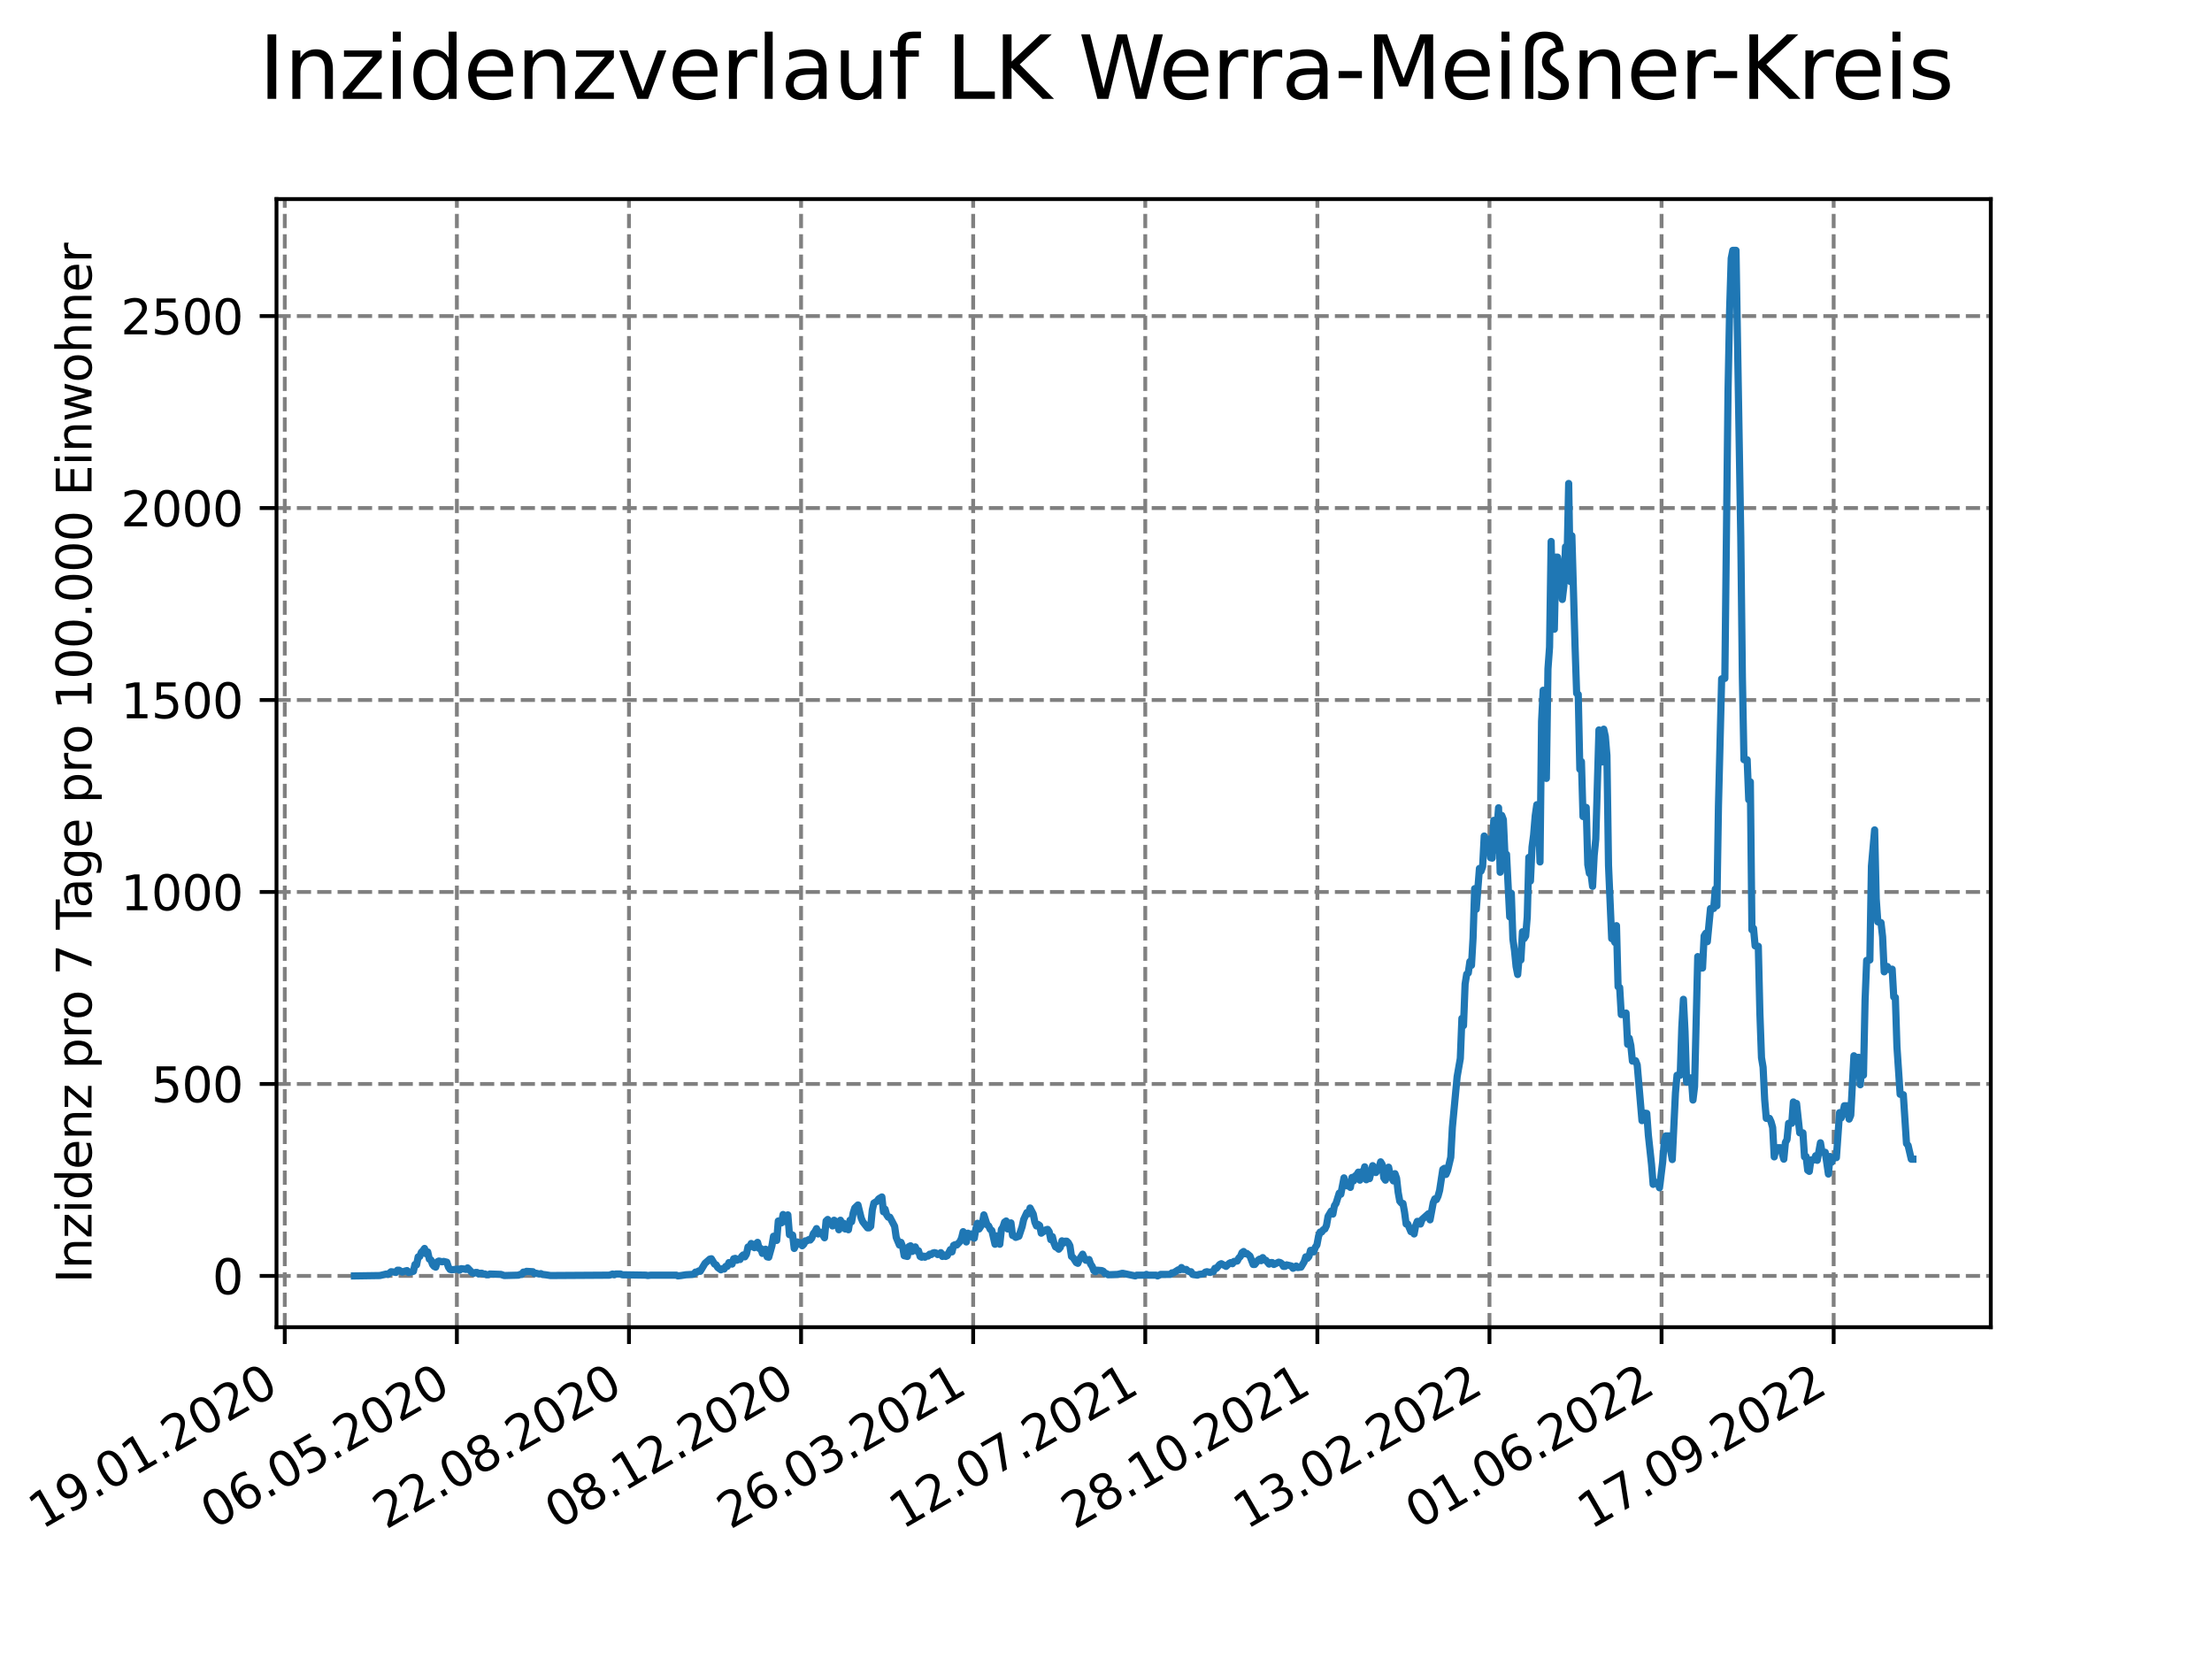 <?xml version="1.0" encoding="utf-8" standalone="no"?>
<!DOCTYPE svg PUBLIC "-//W3C//DTD SVG 1.1//EN"
  "http://www.w3.org/Graphics/SVG/1.1/DTD/svg11.dtd">
<svg xmlns:xlink="http://www.w3.org/1999/xlink" width="460.8pt" height="345.6pt" viewBox="0 0 460.8 345.6" xmlns="http://www.w3.org/2000/svg" version="1.1">
 <defs>
  <style type="text/css">*{stroke-linejoin: round; stroke-linecap: butt}</style>
 </defs>
 <g id="figure_1">
  <g id="patch_1">
   <path d="M 0 345.6 
L 460.8 345.6 
L 460.8 0 
L 0 0 
z
" style="fill: #ffffff"/>
  </g>
  <g id="axes_1">
   <g id="patch_2">
    <path d="M 57.6 276.48 
L 414.72 276.48 
L 414.72 41.472 
L 57.6 41.472 
z
" style="fill: #ffffff"/>
   </g>
   <g id="matplotlib.axis_1">
    <g id="xtick_1">
     <g id="line2d_1">
      <path d="M 59.323 276.48 
L 59.323 41.472 
" clip-path="url(#p40c7cb7d4b)" style="fill: none; stroke-dasharray: 2.96,1.28; stroke-dashoffset: 0; stroke: #808080; stroke-width: 0.8"/>
     </g>
     <g id="line2d_2">
      <defs>
       <path id="m431e05127d" d="M 0 0 
L 0 3.5 
" style="stroke: #000000; stroke-width: 0.8"/>
      </defs>
      <g>
       <use xlink:href="#m431e05127d" x="59.323" y="276.48" style="stroke: #000000; stroke-width: 0.8"/>
      </g>
     </g>
     <g id="text_1">
      <!-- 19.01.2020 -->
      <g transform="translate(8.698 318.689) rotate(-30) scale(0.1 -0.1)">
       <defs>
        <path id="DejaVuSans-31" d="M 794 531 
L 1825 531 
L 1825 4091 
L 703 3866 
L 703 4441 
L 1819 4666 
L 2450 4666 
L 2450 531 
L 3481 531 
L 3481 0 
L 794 0 
L 794 531 
z
" transform="scale(0.016)"/>
        <path id="DejaVuSans-39" d="M 703 97 
L 703 672 
Q 941 559 1184 500 
Q 1428 441 1663 441 
Q 2288 441 2617 861 
Q 2947 1281 2994 2138 
Q 2813 1869 2534 1725 
Q 2256 1581 1919 1581 
Q 1219 1581 811 2004 
Q 403 2428 403 3163 
Q 403 3881 828 4315 
Q 1253 4750 1959 4750 
Q 2769 4750 3195 4129 
Q 3622 3509 3622 2328 
Q 3622 1225 3098 567 
Q 2575 -91 1691 -91 
Q 1453 -91 1209 -44 
Q 966 3 703 97 
z
M 1959 2075 
Q 2384 2075 2632 2365 
Q 2881 2656 2881 3163 
Q 2881 3666 2632 3958 
Q 2384 4250 1959 4250 
Q 1534 4250 1286 3958 
Q 1038 3666 1038 3163 
Q 1038 2656 1286 2365 
Q 1534 2075 1959 2075 
z
" transform="scale(0.016)"/>
        <path id="DejaVuSans-2e" d="M 684 794 
L 1344 794 
L 1344 0 
L 684 0 
L 684 794 
z
" transform="scale(0.016)"/>
        <path id="DejaVuSans-30" d="M 2034 4250 
Q 1547 4250 1301 3770 
Q 1056 3291 1056 2328 
Q 1056 1369 1301 889 
Q 1547 409 2034 409 
Q 2525 409 2770 889 
Q 3016 1369 3016 2328 
Q 3016 3291 2770 3770 
Q 2525 4250 2034 4250 
z
M 2034 4750 
Q 2819 4750 3233 4129 
Q 3647 3509 3647 2328 
Q 3647 1150 3233 529 
Q 2819 -91 2034 -91 
Q 1250 -91 836 529 
Q 422 1150 422 2328 
Q 422 3509 836 4129 
Q 1250 4750 2034 4750 
z
" transform="scale(0.016)"/>
        <path id="DejaVuSans-32" d="M 1228 531 
L 3431 531 
L 3431 0 
L 469 0 
L 469 531 
Q 828 903 1448 1529 
Q 2069 2156 2228 2338 
Q 2531 2678 2651 2914 
Q 2772 3150 2772 3378 
Q 2772 3750 2511 3984 
Q 2250 4219 1831 4219 
Q 1534 4219 1204 4116 
Q 875 4013 500 3803 
L 500 4441 
Q 881 4594 1212 4672 
Q 1544 4750 1819 4750 
Q 2544 4750 2975 4387 
Q 3406 4025 3406 3419 
Q 3406 3131 3298 2873 
Q 3191 2616 2906 2266 
Q 2828 2175 2409 1742 
Q 1991 1309 1228 531 
z
" transform="scale(0.016)"/>
       </defs>
       <use xlink:href="#DejaVuSans-31"/>
       <use xlink:href="#DejaVuSans-39" x="63.623"/>
       <use xlink:href="#DejaVuSans-2e" x="127.246"/>
       <use xlink:href="#DejaVuSans-30" x="159.033"/>
       <use xlink:href="#DejaVuSans-31" x="222.656"/>
       <use xlink:href="#DejaVuSans-2e" x="286.279"/>
       <use xlink:href="#DejaVuSans-32" x="318.066"/>
       <use xlink:href="#DejaVuSans-30" x="381.689"/>
       <use xlink:href="#DejaVuSans-32" x="445.312"/>
       <use xlink:href="#DejaVuSans-30" x="508.936"/>
      </g>
     </g>
    </g>
    <g id="xtick_2">
     <g id="line2d_3">
      <path d="M 95.175 276.48 
L 95.175 41.472 
" clip-path="url(#p40c7cb7d4b)" style="fill: none; stroke-dasharray: 2.96,1.28; stroke-dashoffset: 0; stroke: #808080; stroke-width: 0.8"/>
     </g>
     <g id="line2d_4">
      <g>
       <use xlink:href="#m431e05127d" x="95.175" y="276.48" style="stroke: #000000; stroke-width: 0.8"/>
      </g>
     </g>
     <g id="text_2">
      <!-- 06.05.2020 -->
      <g transform="translate(44.55 318.689) rotate(-30) scale(0.1 -0.1)">
       <defs>
        <path id="DejaVuSans-36" d="M 2113 2584 
Q 1688 2584 1439 2293 
Q 1191 2003 1191 1497 
Q 1191 994 1439 701 
Q 1688 409 2113 409 
Q 2538 409 2786 701 
Q 3034 994 3034 1497 
Q 3034 2003 2786 2293 
Q 2538 2584 2113 2584 
z
M 3366 4563 
L 3366 3988 
Q 3128 4100 2886 4159 
Q 2644 4219 2406 4219 
Q 1781 4219 1451 3797 
Q 1122 3375 1075 2522 
Q 1259 2794 1537 2939 
Q 1816 3084 2150 3084 
Q 2853 3084 3261 2657 
Q 3669 2231 3669 1497 
Q 3669 778 3244 343 
Q 2819 -91 2113 -91 
Q 1303 -91 875 529 
Q 447 1150 447 2328 
Q 447 3434 972 4092 
Q 1497 4750 2381 4750 
Q 2619 4750 2861 4703 
Q 3103 4656 3366 4563 
z
" transform="scale(0.016)"/>
        <path id="DejaVuSans-35" d="M 691 4666 
L 3169 4666 
L 3169 4134 
L 1269 4134 
L 1269 2991 
Q 1406 3038 1543 3061 
Q 1681 3084 1819 3084 
Q 2600 3084 3056 2656 
Q 3513 2228 3513 1497 
Q 3513 744 3044 326 
Q 2575 -91 1722 -91 
Q 1428 -91 1123 -41 
Q 819 9 494 109 
L 494 744 
Q 775 591 1075 516 
Q 1375 441 1709 441 
Q 2250 441 2565 725 
Q 2881 1009 2881 1497 
Q 2881 1984 2565 2268 
Q 2250 2553 1709 2553 
Q 1456 2553 1204 2497 
Q 953 2441 691 2322 
L 691 4666 
z
" transform="scale(0.016)"/>
       </defs>
       <use xlink:href="#DejaVuSans-30"/>
       <use xlink:href="#DejaVuSans-36" x="63.623"/>
       <use xlink:href="#DejaVuSans-2e" x="127.246"/>
       <use xlink:href="#DejaVuSans-30" x="159.033"/>
       <use xlink:href="#DejaVuSans-35" x="222.656"/>
       <use xlink:href="#DejaVuSans-2e" x="286.279"/>
       <use xlink:href="#DejaVuSans-32" x="318.066"/>
       <use xlink:href="#DejaVuSans-30" x="381.689"/>
       <use xlink:href="#DejaVuSans-32" x="445.312"/>
       <use xlink:href="#DejaVuSans-30" x="508.936"/>
      </g>
     </g>
    </g>
    <g id="xtick_3">
     <g id="line2d_5">
      <path d="M 131.026 276.48 
L 131.026 41.472 
" clip-path="url(#p40c7cb7d4b)" style="fill: none; stroke-dasharray: 2.96,1.28; stroke-dashoffset: 0; stroke: #808080; stroke-width: 0.8"/>
     </g>
     <g id="line2d_6">
      <g>
       <use xlink:href="#m431e05127d" x="131.026" y="276.48" style="stroke: #000000; stroke-width: 0.8"/>
      </g>
     </g>
     <g id="text_3">
      <!-- 22.08.2020 -->
      <g transform="translate(80.401 318.689) rotate(-30) scale(0.1 -0.1)">
       <defs>
        <path id="DejaVuSans-38" d="M 2034 2216 
Q 1584 2216 1326 1975 
Q 1069 1734 1069 1313 
Q 1069 891 1326 650 
Q 1584 409 2034 409 
Q 2484 409 2743 651 
Q 3003 894 3003 1313 
Q 3003 1734 2745 1975 
Q 2488 2216 2034 2216 
z
M 1403 2484 
Q 997 2584 770 2862 
Q 544 3141 544 3541 
Q 544 4100 942 4425 
Q 1341 4750 2034 4750 
Q 2731 4750 3128 4425 
Q 3525 4100 3525 3541 
Q 3525 3141 3298 2862 
Q 3072 2584 2669 2484 
Q 3125 2378 3379 2068 
Q 3634 1759 3634 1313 
Q 3634 634 3220 271 
Q 2806 -91 2034 -91 
Q 1263 -91 848 271 
Q 434 634 434 1313 
Q 434 1759 690 2068 
Q 947 2378 1403 2484 
z
M 1172 3481 
Q 1172 3119 1398 2916 
Q 1625 2713 2034 2713 
Q 2441 2713 2670 2916 
Q 2900 3119 2900 3481 
Q 2900 3844 2670 4047 
Q 2441 4250 2034 4250 
Q 1625 4250 1398 4047 
Q 1172 3844 1172 3481 
z
" transform="scale(0.016)"/>
       </defs>
       <use xlink:href="#DejaVuSans-32"/>
       <use xlink:href="#DejaVuSans-32" x="63.623"/>
       <use xlink:href="#DejaVuSans-2e" x="127.246"/>
       <use xlink:href="#DejaVuSans-30" x="159.033"/>
       <use xlink:href="#DejaVuSans-38" x="222.656"/>
       <use xlink:href="#DejaVuSans-2e" x="286.279"/>
       <use xlink:href="#DejaVuSans-32" x="318.066"/>
       <use xlink:href="#DejaVuSans-30" x="381.689"/>
       <use xlink:href="#DejaVuSans-32" x="445.312"/>
       <use xlink:href="#DejaVuSans-30" x="508.936"/>
      </g>
     </g>
    </g>
    <g id="xtick_4">
     <g id="line2d_7">
      <path d="M 166.878 276.48 
L 166.878 41.472 
" clip-path="url(#p40c7cb7d4b)" style="fill: none; stroke-dasharray: 2.96,1.28; stroke-dashoffset: 0; stroke: #808080; stroke-width: 0.8"/>
     </g>
     <g id="line2d_8">
      <g>
       <use xlink:href="#m431e05127d" x="166.878" y="276.48" style="stroke: #000000; stroke-width: 0.8"/>
      </g>
     </g>
     <g id="text_4">
      <!-- 08.12.2020 -->
      <g transform="translate(116.252 318.689) rotate(-30) scale(0.1 -0.1)">
       <use xlink:href="#DejaVuSans-30"/>
       <use xlink:href="#DejaVuSans-38" x="63.623"/>
       <use xlink:href="#DejaVuSans-2e" x="127.246"/>
       <use xlink:href="#DejaVuSans-31" x="159.033"/>
       <use xlink:href="#DejaVuSans-32" x="222.656"/>
       <use xlink:href="#DejaVuSans-2e" x="286.279"/>
       <use xlink:href="#DejaVuSans-32" x="318.066"/>
       <use xlink:href="#DejaVuSans-30" x="381.689"/>
       <use xlink:href="#DejaVuSans-32" x="445.312"/>
       <use xlink:href="#DejaVuSans-30" x="508.936"/>
      </g>
     </g>
    </g>
    <g id="xtick_5">
     <g id="line2d_9">
      <path d="M 202.729 276.48 
L 202.729 41.472 
" clip-path="url(#p40c7cb7d4b)" style="fill: none; stroke-dasharray: 2.96,1.28; stroke-dashoffset: 0; stroke: #808080; stroke-width: 0.8"/>
     </g>
     <g id="line2d_10">
      <g>
       <use xlink:href="#m431e05127d" x="202.729" y="276.48" style="stroke: #000000; stroke-width: 0.8"/>
      </g>
     </g>
     <g id="text_5">
      <!-- 26.03.2021 -->
      <g transform="translate(152.104 318.689) rotate(-30) scale(0.1 -0.1)">
       <defs>
        <path id="DejaVuSans-33" d="M 2597 2516 
Q 3050 2419 3304 2112 
Q 3559 1806 3559 1356 
Q 3559 666 3084 287 
Q 2609 -91 1734 -91 
Q 1441 -91 1130 -33 
Q 819 25 488 141 
L 488 750 
Q 750 597 1062 519 
Q 1375 441 1716 441 
Q 2309 441 2620 675 
Q 2931 909 2931 1356 
Q 2931 1769 2642 2001 
Q 2353 2234 1838 2234 
L 1294 2234 
L 1294 2753 
L 1863 2753 
Q 2328 2753 2575 2939 
Q 2822 3125 2822 3475 
Q 2822 3834 2567 4026 
Q 2313 4219 1838 4219 
Q 1578 4219 1281 4162 
Q 984 4106 628 3988 
L 628 4550 
Q 988 4650 1302 4700 
Q 1616 4750 1894 4750 
Q 2613 4750 3031 4423 
Q 3450 4097 3450 3541 
Q 3450 3153 3228 2886 
Q 3006 2619 2597 2516 
z
" transform="scale(0.016)"/>
       </defs>
       <use xlink:href="#DejaVuSans-32"/>
       <use xlink:href="#DejaVuSans-36" x="63.623"/>
       <use xlink:href="#DejaVuSans-2e" x="127.246"/>
       <use xlink:href="#DejaVuSans-30" x="159.033"/>
       <use xlink:href="#DejaVuSans-33" x="222.656"/>
       <use xlink:href="#DejaVuSans-2e" x="286.279"/>
       <use xlink:href="#DejaVuSans-32" x="318.066"/>
       <use xlink:href="#DejaVuSans-30" x="381.689"/>
       <use xlink:href="#DejaVuSans-32" x="445.312"/>
       <use xlink:href="#DejaVuSans-31" x="508.936"/>
      </g>
     </g>
    </g>
    <g id="xtick_6">
     <g id="line2d_11">
      <path d="M 238.581 276.48 
L 238.581 41.472 
" clip-path="url(#p40c7cb7d4b)" style="fill: none; stroke-dasharray: 2.96,1.28; stroke-dashoffset: 0; stroke: #808080; stroke-width: 0.8"/>
     </g>
     <g id="line2d_12">
      <g>
       <use xlink:href="#m431e05127d" x="238.581" y="276.48" style="stroke: #000000; stroke-width: 0.8"/>
      </g>
     </g>
     <g id="text_6">
      <!-- 12.07.2021 -->
      <g transform="translate(187.955 318.689) rotate(-30) scale(0.1 -0.1)">
       <defs>
        <path id="DejaVuSans-37" d="M 525 4666 
L 3525 4666 
L 3525 4397 
L 1831 0 
L 1172 0 
L 2766 4134 
L 525 4134 
L 525 4666 
z
" transform="scale(0.016)"/>
       </defs>
       <use xlink:href="#DejaVuSans-31"/>
       <use xlink:href="#DejaVuSans-32" x="63.623"/>
       <use xlink:href="#DejaVuSans-2e" x="127.246"/>
       <use xlink:href="#DejaVuSans-30" x="159.033"/>
       <use xlink:href="#DejaVuSans-37" x="222.656"/>
       <use xlink:href="#DejaVuSans-2e" x="286.279"/>
       <use xlink:href="#DejaVuSans-32" x="318.066"/>
       <use xlink:href="#DejaVuSans-30" x="381.689"/>
       <use xlink:href="#DejaVuSans-32" x="445.312"/>
       <use xlink:href="#DejaVuSans-31" x="508.936"/>
      </g>
     </g>
    </g>
    <g id="xtick_7">
     <g id="line2d_13">
      <path d="M 274.432 276.48 
L 274.432 41.472 
" clip-path="url(#p40c7cb7d4b)" style="fill: none; stroke-dasharray: 2.96,1.28; stroke-dashoffset: 0; stroke: #808080; stroke-width: 0.8"/>
     </g>
     <g id="line2d_14">
      <g>
       <use xlink:href="#m431e05127d" x="274.432" y="276.48" style="stroke: #000000; stroke-width: 0.8"/>
      </g>
     </g>
     <g id="text_7">
      <!-- 28.10.2021 -->
      <g transform="translate(223.807 318.689) rotate(-30) scale(0.1 -0.1)">
       <use xlink:href="#DejaVuSans-32"/>
       <use xlink:href="#DejaVuSans-38" x="63.623"/>
       <use xlink:href="#DejaVuSans-2e" x="127.246"/>
       <use xlink:href="#DejaVuSans-31" x="159.033"/>
       <use xlink:href="#DejaVuSans-30" x="222.656"/>
       <use xlink:href="#DejaVuSans-2e" x="286.279"/>
       <use xlink:href="#DejaVuSans-32" x="318.066"/>
       <use xlink:href="#DejaVuSans-30" x="381.689"/>
       <use xlink:href="#DejaVuSans-32" x="445.312"/>
       <use xlink:href="#DejaVuSans-31" x="508.936"/>
      </g>
     </g>
    </g>
    <g id="xtick_8">
     <g id="line2d_15">
      <path d="M 310.283 276.48 
L 310.283 41.472 
" clip-path="url(#p40c7cb7d4b)" style="fill: none; stroke-dasharray: 2.96,1.28; stroke-dashoffset: 0; stroke: #808080; stroke-width: 0.8"/>
     </g>
     <g id="line2d_16">
      <g>
       <use xlink:href="#m431e05127d" x="310.283" y="276.48" style="stroke: #000000; stroke-width: 0.8"/>
      </g>
     </g>
     <g id="text_8">
      <!-- 13.02.2022 -->
      <g transform="translate(259.658 318.689) rotate(-30) scale(0.1 -0.1)">
       <use xlink:href="#DejaVuSans-31"/>
       <use xlink:href="#DejaVuSans-33" x="63.623"/>
       <use xlink:href="#DejaVuSans-2e" x="127.246"/>
       <use xlink:href="#DejaVuSans-30" x="159.033"/>
       <use xlink:href="#DejaVuSans-32" x="222.656"/>
       <use xlink:href="#DejaVuSans-2e" x="286.279"/>
       <use xlink:href="#DejaVuSans-32" x="318.066"/>
       <use xlink:href="#DejaVuSans-30" x="381.689"/>
       <use xlink:href="#DejaVuSans-32" x="445.312"/>
       <use xlink:href="#DejaVuSans-32" x="508.936"/>
      </g>
     </g>
    </g>
    <g id="xtick_9">
     <g id="line2d_17">
      <path d="M 346.135 276.48 
L 346.135 41.472 
" clip-path="url(#p40c7cb7d4b)" style="fill: none; stroke-dasharray: 2.96,1.28; stroke-dashoffset: 0; stroke: #808080; stroke-width: 0.8"/>
     </g>
     <g id="line2d_18">
      <g>
       <use xlink:href="#m431e05127d" x="346.135" y="276.48" style="stroke: #000000; stroke-width: 0.8"/>
      </g>
     </g>
     <g id="text_9">
      <!-- 01.06.2022 -->
      <g transform="translate(295.51 318.689) rotate(-30) scale(0.1 -0.1)">
       <use xlink:href="#DejaVuSans-30"/>
       <use xlink:href="#DejaVuSans-31" x="63.623"/>
       <use xlink:href="#DejaVuSans-2e" x="127.246"/>
       <use xlink:href="#DejaVuSans-30" x="159.033"/>
       <use xlink:href="#DejaVuSans-36" x="222.656"/>
       <use xlink:href="#DejaVuSans-2e" x="286.279"/>
       <use xlink:href="#DejaVuSans-32" x="318.066"/>
       <use xlink:href="#DejaVuSans-30" x="381.689"/>
       <use xlink:href="#DejaVuSans-32" x="445.312"/>
       <use xlink:href="#DejaVuSans-32" x="508.936"/>
      </g>
     </g>
    </g>
    <g id="xtick_10">
     <g id="line2d_19">
      <path d="M 381.986 276.48 
L 381.986 41.472 
" clip-path="url(#p40c7cb7d4b)" style="fill: none; stroke-dasharray: 2.96,1.28; stroke-dashoffset: 0; stroke: #808080; stroke-width: 0.8"/>
     </g>
     <g id="line2d_20">
      <g>
       <use xlink:href="#m431e05127d" x="381.986" y="276.48" style="stroke: #000000; stroke-width: 0.8"/>
      </g>
     </g>
     <g id="text_10">
      <!-- 17.09.2022 -->
      <g transform="translate(331.361 318.689) rotate(-30) scale(0.1 -0.1)">
       <use xlink:href="#DejaVuSans-31"/>
       <use xlink:href="#DejaVuSans-37" x="63.623"/>
       <use xlink:href="#DejaVuSans-2e" x="127.246"/>
       <use xlink:href="#DejaVuSans-30" x="159.033"/>
       <use xlink:href="#DejaVuSans-39" x="222.656"/>
       <use xlink:href="#DejaVuSans-2e" x="286.279"/>
       <use xlink:href="#DejaVuSans-32" x="318.066"/>
       <use xlink:href="#DejaVuSans-30" x="381.689"/>
       <use xlink:href="#DejaVuSans-32" x="445.312"/>
       <use xlink:href="#DejaVuSans-32" x="508.936"/>
      </g>
     </g>
    </g>
   </g>
   <g id="matplotlib.axis_2">
    <g id="ytick_1">
     <g id="line2d_21">
      <path d="M 57.6 265.798 
L 414.72 265.798 
" clip-path="url(#p40c7cb7d4b)" style="fill: none; stroke-dasharray: 2.96,1.28; stroke-dashoffset: 0; stroke: #808080; stroke-width: 0.8"/>
     </g>
     <g id="line2d_22">
      <defs>
       <path id="m75f3fcb553" d="M 0 0 
L -3.5 0 
" style="stroke: #000000; stroke-width: 0.8"/>
      </defs>
      <g>
       <use xlink:href="#m75f3fcb553" x="57.6" y="265.798" style="stroke: #000000; stroke-width: 0.8"/>
      </g>
     </g>
     <g id="text_11">
      <!-- 0 -->
      <g transform="translate(44.237 269.597) scale(0.1 -0.1)">
       <use xlink:href="#DejaVuSans-30"/>
      </g>
     </g>
    </g>
    <g id="ytick_2">
     <g id="line2d_23">
      <path d="M 57.6 225.808 
L 414.72 225.808 
" clip-path="url(#p40c7cb7d4b)" style="fill: none; stroke-dasharray: 2.96,1.28; stroke-dashoffset: 0; stroke: #808080; stroke-width: 0.8"/>
     </g>
     <g id="line2d_24">
      <g>
       <use xlink:href="#m75f3fcb553" x="57.6" y="225.808" style="stroke: #000000; stroke-width: 0.8"/>
      </g>
     </g>
     <g id="text_12">
      <!-- 500 -->
      <g transform="translate(31.512 229.607) scale(0.1 -0.1)">
       <use xlink:href="#DejaVuSans-35"/>
       <use xlink:href="#DejaVuSans-30" x="63.623"/>
       <use xlink:href="#DejaVuSans-30" x="127.246"/>
      </g>
     </g>
    </g>
    <g id="ytick_3">
     <g id="line2d_25">
      <path d="M 57.6 185.817 
L 414.72 185.817 
" clip-path="url(#p40c7cb7d4b)" style="fill: none; stroke-dasharray: 2.96,1.28; stroke-dashoffset: 0; stroke: #808080; stroke-width: 0.8"/>
     </g>
     <g id="line2d_26">
      <g>
       <use xlink:href="#m75f3fcb553" x="57.6" y="185.817" style="stroke: #000000; stroke-width: 0.8"/>
      </g>
     </g>
     <g id="text_13">
      <!-- 1000 -->
      <g transform="translate(25.15 189.617) scale(0.1 -0.1)">
       <use xlink:href="#DejaVuSans-31"/>
       <use xlink:href="#DejaVuSans-30" x="63.623"/>
       <use xlink:href="#DejaVuSans-30" x="127.246"/>
       <use xlink:href="#DejaVuSans-30" x="190.869"/>
      </g>
     </g>
    </g>
    <g id="ytick_4">
     <g id="line2d_27">
      <path d="M 57.6 145.827 
L 414.72 145.827 
" clip-path="url(#p40c7cb7d4b)" style="fill: none; stroke-dasharray: 2.96,1.28; stroke-dashoffset: 0; stroke: #808080; stroke-width: 0.8"/>
     </g>
     <g id="line2d_28">
      <g>
       <use xlink:href="#m75f3fcb553" x="57.6" y="145.827" style="stroke: #000000; stroke-width: 0.8"/>
      </g>
     </g>
     <g id="text_14">
      <!-- 1500 -->
      <g transform="translate(25.15 149.626) scale(0.1 -0.1)">
       <use xlink:href="#DejaVuSans-31"/>
       <use xlink:href="#DejaVuSans-35" x="63.623"/>
       <use xlink:href="#DejaVuSans-30" x="127.246"/>
       <use xlink:href="#DejaVuSans-30" x="190.869"/>
      </g>
     </g>
    </g>
    <g id="ytick_5">
     <g id="line2d_29">
      <path d="M 57.6 105.837 
L 414.72 105.837 
" clip-path="url(#p40c7cb7d4b)" style="fill: none; stroke-dasharray: 2.96,1.28; stroke-dashoffset: 0; stroke: #808080; stroke-width: 0.8"/>
     </g>
     <g id="line2d_30">
      <g>
       <use xlink:href="#m75f3fcb553" x="57.6" y="105.837" style="stroke: #000000; stroke-width: 0.8"/>
      </g>
     </g>
     <g id="text_15">
      <!-- 2000 -->
      <g transform="translate(25.15 109.636) scale(0.1 -0.1)">
       <use xlink:href="#DejaVuSans-32"/>
       <use xlink:href="#DejaVuSans-30" x="63.623"/>
       <use xlink:href="#DejaVuSans-30" x="127.246"/>
       <use xlink:href="#DejaVuSans-30" x="190.869"/>
      </g>
     </g>
    </g>
    <g id="ytick_6">
     <g id="line2d_31">
      <path d="M 57.6 65.847 
L 414.72 65.847 
" clip-path="url(#p40c7cb7d4b)" style="fill: none; stroke-dasharray: 2.96,1.28; stroke-dashoffset: 0; stroke: #808080; stroke-width: 0.8"/>
     </g>
     <g id="line2d_32">
      <g>
       <use xlink:href="#m75f3fcb553" x="57.6" y="65.847" style="stroke: #000000; stroke-width: 0.8"/>
      </g>
     </g>
     <g id="text_16">
      <!-- 2500 -->
      <g transform="translate(25.15 69.646) scale(0.1 -0.1)">
       <use xlink:href="#DejaVuSans-32"/>
       <use xlink:href="#DejaVuSans-35" x="63.623"/>
       <use xlink:href="#DejaVuSans-30" x="127.246"/>
       <use xlink:href="#DejaVuSans-30" x="190.869"/>
      </g>
     </g>
    </g>
    <g id="text_17">
     <!-- Inzidenz pro 7 Tage pro 100.000 Einwohner -->
     <g transform="translate(19.07 267.301) rotate(-90) scale(0.1 -0.1)">
      <defs>
       <path id="DejaVuSans-49" d="M 628 4666 
L 1259 4666 
L 1259 0 
L 628 0 
L 628 4666 
z
" transform="scale(0.016)"/>
       <path id="DejaVuSans-6e" d="M 3513 2113 
L 3513 0 
L 2938 0 
L 2938 2094 
Q 2938 2591 2744 2837 
Q 2550 3084 2163 3084 
Q 1697 3084 1428 2787 
Q 1159 2491 1159 1978 
L 1159 0 
L 581 0 
L 581 3500 
L 1159 3500 
L 1159 2956 
Q 1366 3272 1645 3428 
Q 1925 3584 2291 3584 
Q 2894 3584 3203 3211 
Q 3513 2838 3513 2113 
z
" transform="scale(0.016)"/>
       <path id="DejaVuSans-7a" d="M 353 3500 
L 3084 3500 
L 3084 2975 
L 922 459 
L 3084 459 
L 3084 0 
L 275 0 
L 275 525 
L 2438 3041 
L 353 3041 
L 353 3500 
z
" transform="scale(0.016)"/>
       <path id="DejaVuSans-69" d="M 603 3500 
L 1178 3500 
L 1178 0 
L 603 0 
L 603 3500 
z
M 603 4863 
L 1178 4863 
L 1178 4134 
L 603 4134 
L 603 4863 
z
" transform="scale(0.016)"/>
       <path id="DejaVuSans-64" d="M 2906 2969 
L 2906 4863 
L 3481 4863 
L 3481 0 
L 2906 0 
L 2906 525 
Q 2725 213 2448 61 
Q 2172 -91 1784 -91 
Q 1150 -91 751 415 
Q 353 922 353 1747 
Q 353 2572 751 3078 
Q 1150 3584 1784 3584 
Q 2172 3584 2448 3432 
Q 2725 3281 2906 2969 
z
M 947 1747 
Q 947 1113 1208 752 
Q 1469 391 1925 391 
Q 2381 391 2643 752 
Q 2906 1113 2906 1747 
Q 2906 2381 2643 2742 
Q 2381 3103 1925 3103 
Q 1469 3103 1208 2742 
Q 947 2381 947 1747 
z
" transform="scale(0.016)"/>
       <path id="DejaVuSans-65" d="M 3597 1894 
L 3597 1613 
L 953 1613 
Q 991 1019 1311 708 
Q 1631 397 2203 397 
Q 2534 397 2845 478 
Q 3156 559 3463 722 
L 3463 178 
Q 3153 47 2828 -22 
Q 2503 -91 2169 -91 
Q 1331 -91 842 396 
Q 353 884 353 1716 
Q 353 2575 817 3079 
Q 1281 3584 2069 3584 
Q 2775 3584 3186 3129 
Q 3597 2675 3597 1894 
z
M 3022 2063 
Q 3016 2534 2758 2815 
Q 2500 3097 2075 3097 
Q 1594 3097 1305 2825 
Q 1016 2553 972 2059 
L 3022 2063 
z
" transform="scale(0.016)"/>
       <path id="DejaVuSans-20" transform="scale(0.016)"/>
       <path id="DejaVuSans-70" d="M 1159 525 
L 1159 -1331 
L 581 -1331 
L 581 3500 
L 1159 3500 
L 1159 2969 
Q 1341 3281 1617 3432 
Q 1894 3584 2278 3584 
Q 2916 3584 3314 3078 
Q 3713 2572 3713 1747 
Q 3713 922 3314 415 
Q 2916 -91 2278 -91 
Q 1894 -91 1617 61 
Q 1341 213 1159 525 
z
M 3116 1747 
Q 3116 2381 2855 2742 
Q 2594 3103 2138 3103 
Q 1681 3103 1420 2742 
Q 1159 2381 1159 1747 
Q 1159 1113 1420 752 
Q 1681 391 2138 391 
Q 2594 391 2855 752 
Q 3116 1113 3116 1747 
z
" transform="scale(0.016)"/>
       <path id="DejaVuSans-72" d="M 2631 2963 
Q 2534 3019 2420 3045 
Q 2306 3072 2169 3072 
Q 1681 3072 1420 2755 
Q 1159 2438 1159 1844 
L 1159 0 
L 581 0 
L 581 3500 
L 1159 3500 
L 1159 2956 
Q 1341 3275 1631 3429 
Q 1922 3584 2338 3584 
Q 2397 3584 2469 3576 
Q 2541 3569 2628 3553 
L 2631 2963 
z
" transform="scale(0.016)"/>
       <path id="DejaVuSans-6f" d="M 1959 3097 
Q 1497 3097 1228 2736 
Q 959 2375 959 1747 
Q 959 1119 1226 758 
Q 1494 397 1959 397 
Q 2419 397 2687 759 
Q 2956 1122 2956 1747 
Q 2956 2369 2687 2733 
Q 2419 3097 1959 3097 
z
M 1959 3584 
Q 2709 3584 3137 3096 
Q 3566 2609 3566 1747 
Q 3566 888 3137 398 
Q 2709 -91 1959 -91 
Q 1206 -91 779 398 
Q 353 888 353 1747 
Q 353 2609 779 3096 
Q 1206 3584 1959 3584 
z
" transform="scale(0.016)"/>
       <path id="DejaVuSans-54" d="M -19 4666 
L 3928 4666 
L 3928 4134 
L 2272 4134 
L 2272 0 
L 1638 0 
L 1638 4134 
L -19 4134 
L -19 4666 
z
" transform="scale(0.016)"/>
       <path id="DejaVuSans-61" d="M 2194 1759 
Q 1497 1759 1228 1600 
Q 959 1441 959 1056 
Q 959 750 1161 570 
Q 1363 391 1709 391 
Q 2188 391 2477 730 
Q 2766 1069 2766 1631 
L 2766 1759 
L 2194 1759 
z
M 3341 1997 
L 3341 0 
L 2766 0 
L 2766 531 
Q 2569 213 2275 61 
Q 1981 -91 1556 -91 
Q 1019 -91 701 211 
Q 384 513 384 1019 
Q 384 1609 779 1909 
Q 1175 2209 1959 2209 
L 2766 2209 
L 2766 2266 
Q 2766 2663 2505 2880 
Q 2244 3097 1772 3097 
Q 1472 3097 1187 3025 
Q 903 2953 641 2809 
L 641 3341 
Q 956 3463 1253 3523 
Q 1550 3584 1831 3584 
Q 2591 3584 2966 3190 
Q 3341 2797 3341 1997 
z
" transform="scale(0.016)"/>
       <path id="DejaVuSans-67" d="M 2906 1791 
Q 2906 2416 2648 2759 
Q 2391 3103 1925 3103 
Q 1463 3103 1205 2759 
Q 947 2416 947 1791 
Q 947 1169 1205 825 
Q 1463 481 1925 481 
Q 2391 481 2648 825 
Q 2906 1169 2906 1791 
z
M 3481 434 
Q 3481 -459 3084 -895 
Q 2688 -1331 1869 -1331 
Q 1566 -1331 1297 -1286 
Q 1028 -1241 775 -1147 
L 775 -588 
Q 1028 -725 1275 -790 
Q 1522 -856 1778 -856 
Q 2344 -856 2625 -561 
Q 2906 -266 2906 331 
L 2906 616 
Q 2728 306 2450 153 
Q 2172 0 1784 0 
Q 1141 0 747 490 
Q 353 981 353 1791 
Q 353 2603 747 3093 
Q 1141 3584 1784 3584 
Q 2172 3584 2450 3431 
Q 2728 3278 2906 2969 
L 2906 3500 
L 3481 3500 
L 3481 434 
z
" transform="scale(0.016)"/>
       <path id="DejaVuSans-45" d="M 628 4666 
L 3578 4666 
L 3578 4134 
L 1259 4134 
L 1259 2753 
L 3481 2753 
L 3481 2222 
L 1259 2222 
L 1259 531 
L 3634 531 
L 3634 0 
L 628 0 
L 628 4666 
z
" transform="scale(0.016)"/>
       <path id="DejaVuSans-77" d="M 269 3500 
L 844 3500 
L 1563 769 
L 2278 3500 
L 2956 3500 
L 3675 769 
L 4391 3500 
L 4966 3500 
L 4050 0 
L 3372 0 
L 2619 2869 
L 1863 0 
L 1184 0 
L 269 3500 
z
" transform="scale(0.016)"/>
       <path id="DejaVuSans-68" d="M 3513 2113 
L 3513 0 
L 2938 0 
L 2938 2094 
Q 2938 2591 2744 2837 
Q 2550 3084 2163 3084 
Q 1697 3084 1428 2787 
Q 1159 2491 1159 1978 
L 1159 0 
L 581 0 
L 581 4863 
L 1159 4863 
L 1159 2956 
Q 1366 3272 1645 3428 
Q 1925 3584 2291 3584 
Q 2894 3584 3203 3211 
Q 3513 2838 3513 2113 
z
" transform="scale(0.016)"/>
      </defs>
      <use xlink:href="#DejaVuSans-49"/>
      <use xlink:href="#DejaVuSans-6e" x="29.492"/>
      <use xlink:href="#DejaVuSans-7a" x="92.871"/>
      <use xlink:href="#DejaVuSans-69" x="145.361"/>
      <use xlink:href="#DejaVuSans-64" x="173.145"/>
      <use xlink:href="#DejaVuSans-65" x="236.621"/>
      <use xlink:href="#DejaVuSans-6e" x="298.145"/>
      <use xlink:href="#DejaVuSans-7a" x="361.523"/>
      <use xlink:href="#DejaVuSans-20" x="414.014"/>
      <use xlink:href="#DejaVuSans-70" x="445.801"/>
      <use xlink:href="#DejaVuSans-72" x="509.277"/>
      <use xlink:href="#DejaVuSans-6f" x="548.141"/>
      <use xlink:href="#DejaVuSans-20" x="609.322"/>
      <use xlink:href="#DejaVuSans-37" x="641.109"/>
      <use xlink:href="#DejaVuSans-20" x="704.732"/>
      <use xlink:href="#DejaVuSans-54" x="736.52"/>
      <use xlink:href="#DejaVuSans-61" x="781.104"/>
      <use xlink:href="#DejaVuSans-67" x="842.383"/>
      <use xlink:href="#DejaVuSans-65" x="905.859"/>
      <use xlink:href="#DejaVuSans-20" x="967.383"/>
      <use xlink:href="#DejaVuSans-70" x="999.17"/>
      <use xlink:href="#DejaVuSans-72" x="1062.646"/>
      <use xlink:href="#DejaVuSans-6f" x="1101.51"/>
      <use xlink:href="#DejaVuSans-20" x="1162.691"/>
      <use xlink:href="#DejaVuSans-31" x="1194.479"/>
      <use xlink:href="#DejaVuSans-30" x="1258.102"/>
      <use xlink:href="#DejaVuSans-30" x="1321.725"/>
      <use xlink:href="#DejaVuSans-2e" x="1385.348"/>
      <use xlink:href="#DejaVuSans-30" x="1417.135"/>
      <use xlink:href="#DejaVuSans-30" x="1480.758"/>
      <use xlink:href="#DejaVuSans-30" x="1544.381"/>
      <use xlink:href="#DejaVuSans-20" x="1608.004"/>
      <use xlink:href="#DejaVuSans-45" x="1639.791"/>
      <use xlink:href="#DejaVuSans-69" x="1702.975"/>
      <use xlink:href="#DejaVuSans-6e" x="1730.758"/>
      <use xlink:href="#DejaVuSans-77" x="1794.137"/>
      <use xlink:href="#DejaVuSans-6f" x="1875.924"/>
      <use xlink:href="#DejaVuSans-68" x="1937.105"/>
      <use xlink:href="#DejaVuSans-6e" x="2000.484"/>
      <use xlink:href="#DejaVuSans-65" x="2063.863"/>
      <use xlink:href="#DejaVuSans-72" x="2125.387"/>
     </g>
    </g>
   </g>
   <g id="line2d_33">
    <path d="M 73.833 265.798 
L 79.144 265.718 
L 80.472 265.4 
L 80.804 265.48 
L 81.468 264.924 
L 82.132 265.003 
L 82.464 265.082 
L 82.796 264.606 
L 83.128 264.606 
L 83.791 265.003 
L 84.455 264.765 
L 84.787 264.685 
L 85.119 265.082 
L 86.115 264.844 
L 86.447 263.413 
L 86.779 263.493 
L 87.111 261.824 
L 87.443 261.744 
L 87.775 260.87 
L 88.107 260.552 
L 88.439 260.075 
L 88.771 261.188 
L 89.103 260.791 
L 89.435 262.301 
L 89.767 262.46 
L 90.099 263.413 
L 90.431 263.811 
L 90.763 263.97 
L 91.095 262.857 
L 91.426 262.698 
L 92.09 262.857 
L 92.422 262.778 
L 93.086 262.937 
L 93.418 263.97 
L 93.75 264.447 
L 94.082 264.526 
L 94.746 264.447 
L 95.41 264.367 
L 95.742 264.606 
L 96.074 264.288 
L 96.738 264.367 
L 97.07 264.447 
L 97.402 264.129 
L 98.398 265.162 
L 98.73 265.241 
L 99.062 265.082 
L 99.393 265.082 
L 99.725 265.4 
L 100.057 265.241 
L 100.389 265.241 
L 100.721 265.4 
L 101.053 265.4 
L 101.385 265.559 
L 101.717 265.559 
L 102.049 265.4 
L 104.373 265.48 
L 105.037 265.718 
L 108.024 265.639 
L 108.356 265.48 
L 108.688 265.48 
L 109.02 265.003 
L 109.352 265.003 
L 109.684 264.844 
L 111.012 264.924 
L 111.344 265.321 
L 111.676 265.241 
L 112.34 265.4 
L 112.672 265.321 
L 113.004 265.48 
L 113.668 265.559 
L 114.664 265.718 
L 126.946 265.639 
L 127.61 265.4 
L 127.942 265.559 
L 128.274 265.4 
L 129.27 265.4 
L 129.602 265.559 
L 134.581 265.639 
L 134.913 265.718 
L 135.577 265.639 
L 140.888 265.639 
L 141.22 265.798 
L 141.884 265.718 
L 142.88 265.559 
L 144.208 265.48 
L 144.54 265.4 
L 144.872 265.003 
L 145.204 265.003 
L 145.536 264.765 
L 145.868 264.844 
L 146.863 263.175 
L 147.859 262.301 
L 148.191 262.221 
L 148.855 263.334 
L 149.187 263.493 
L 149.519 264.049 
L 150.183 264.526 
L 150.515 264.288 
L 150.847 264.367 
L 151.179 263.811 
L 151.511 263.811 
L 151.843 263.016 
L 152.507 263.334 
L 152.839 262.221 
L 153.171 262.142 
L 153.503 262.539 
L 153.835 262.301 
L 154.166 262.38 
L 154.498 261.744 
L 154.83 261.426 
L 155.162 261.824 
L 155.494 261.267 
L 155.826 259.757 
L 156.158 259.757 
L 156.49 259.042 
L 156.822 259.598 
L 157.154 259.916 
L 157.486 259.121 
L 157.818 258.804 
L 158.15 260.075 
L 158.482 260.075 
L 158.814 261.108 
L 159.146 260.87 
L 159.478 260.234 
L 159.81 261.824 
L 160.142 261.903 
L 160.806 259.519 
L 161.138 257.532 
L 161.47 257.77 
L 161.801 258.406 
L 162.133 254.353 
L 162.465 254.432 
L 162.797 254.75 
L 163.129 253.001 
L 163.461 254.432 
L 163.793 254.512 
L 164.125 253.081 
L 164.457 257.214 
L 164.789 257.134 
L 165.121 257.293 
L 165.453 260.075 
L 166.117 258.724 
L 166.449 259.121 
L 166.781 258.883 
L 167.113 259.519 
L 167.445 259.201 
L 167.777 258.486 
L 168.109 258.486 
L 168.441 258.247 
L 168.773 258.327 
L 169.105 257.929 
L 169.437 256.975 
L 169.768 256.578 
L 170.1 255.942 
L 170.432 257.055 
L 170.764 256.658 
L 171.096 256.737 
L 171.76 257.85 
L 172.092 254.353 
L 172.424 254.035 
L 172.756 254.75 
L 173.088 254.512 
L 173.42 255.386 
L 173.752 254.194 
L 174.084 254.432 
L 174.416 254.988 
L 174.748 256.181 
L 175.08 254.194 
L 175.412 255.306 
L 175.744 254.83 
L 176.076 256.022 
L 176.408 255.227 
L 176.74 256.181 
L 177.072 254.194 
L 177.404 254.512 
L 177.735 252.684 
L 178.067 251.65 
L 178.731 251.014 
L 179.395 253.717 
L 179.727 254.512 
L 180.723 255.783 
L 181.055 255.783 
L 181.387 255.465 
L 181.719 252.048 
L 182.051 250.617 
L 182.715 250.22 
L 183.047 249.743 
L 183.711 249.345 
L 184.043 252.445 
L 184.375 251.889 
L 184.707 253.081 
L 185.039 253.558 
L 185.37 253.558 
L 186.366 255.465 
L 186.698 257.77 
L 187.362 259.36 
L 187.694 258.804 
L 188.026 259.678 
L 188.358 261.585 
L 189.022 261.744 
L 189.354 259.678 
L 189.686 259.519 
L 190.018 260.711 
L 190.682 259.757 
L 191.014 260.632 
L 191.346 260.552 
L 191.678 261.744 
L 192.01 261.903 
L 192.342 261.665 
L 192.674 261.903 
L 193.006 261.665 
L 193.337 261.665 
L 193.669 261.267 
L 194.001 261.347 
L 194.333 261.029 
L 194.665 260.95 
L 194.997 261.029 
L 195.329 261.347 
L 195.661 261.267 
L 195.993 260.95 
L 196.325 261.744 
L 196.657 261.426 
L 196.989 261.744 
L 197.321 261.585 
L 197.985 260.314 
L 198.317 260.791 
L 198.649 259.439 
L 198.981 259.28 
L 199.313 259.36 
L 199.977 258.645 
L 200.309 257.929 
L 200.641 256.578 
L 200.972 257.929 
L 201.304 258.724 
L 201.636 256.896 
L 201.968 257.293 
L 202.3 257.055 
L 202.632 257.77 
L 202.964 257.929 
L 203.296 255.942 
L 203.628 254.83 
L 203.96 256.022 
L 204.624 254.988 
L 204.956 253.081 
L 205.62 255.147 
L 205.952 255.386 
L 206.284 256.101 
L 206.616 256.34 
L 207.28 259.201 
L 207.612 257.452 
L 208.276 259.201 
L 208.608 256.101 
L 208.939 255.624 
L 209.271 254.591 
L 209.603 254.353 
L 209.935 256.022 
L 210.267 255.147 
L 210.599 254.75 
L 210.931 257.373 
L 211.263 257.452 
L 211.595 257.77 
L 212.259 257.532 
L 212.923 255.545 
L 213.255 254.035 
L 213.919 252.604 
L 214.251 252.842 
L 214.583 251.65 
L 215.247 252.922 
L 215.579 254.591 
L 215.911 255.386 
L 216.243 255.068 
L 216.575 255.306 
L 216.906 256.896 
L 217.902 256.181 
L 218.234 256.101 
L 218.566 256.578 
L 218.898 258.247 
L 219.23 257.611 
L 219.562 258.962 
L 219.894 259.757 
L 220.226 259.916 
L 220.558 260.234 
L 220.89 259.837 
L 221.222 258.486 
L 221.554 258.962 
L 221.886 258.565 
L 222.218 258.565 
L 222.55 258.883 
L 222.882 259.519 
L 223.214 261.744 
L 223.546 261.983 
L 224.21 263.016 
L 224.541 263.175 
L 224.873 262.301 
L 225.537 261.267 
L 225.869 262.062 
L 226.201 262.539 
L 226.533 262.539 
L 226.865 262.38 
L 227.197 263.334 
L 227.529 263.811 
L 227.861 264.685 
L 228.193 264.924 
L 228.525 264.606 
L 229.521 264.685 
L 229.853 264.844 
L 230.185 265.321 
L 230.517 265.321 
L 230.849 265.559 
L 232.84 265.48 
L 233.836 265.241 
L 236.492 265.798 
L 236.824 265.639 
L 238.484 265.639 
L 238.816 265.48 
L 239.148 265.639 
L 240.807 265.639 
L 241.139 265.798 
L 241.803 265.48 
L 243.795 265.48 
L 244.127 265.162 
L 244.459 265.162 
L 245.455 264.526 
L 245.787 264.526 
L 246.119 264.049 
L 246.451 264.447 
L 247.115 264.447 
L 247.447 264.765 
L 247.779 264.924 
L 248.11 264.924 
L 248.442 265.48 
L 249.438 265.639 
L 249.77 265.48 
L 250.434 265.4 
L 250.766 265.321 
L 251.098 265.003 
L 251.43 264.924 
L 252.094 265.082 
L 252.426 264.924 
L 252.758 264.924 
L 253.09 264.208 
L 253.422 264.208 
L 254.086 263.413 
L 254.418 263.254 
L 255.414 263.811 
L 256.077 263.175 
L 256.409 263.016 
L 256.741 263.254 
L 257.073 262.778 
L 257.737 262.698 
L 258.069 262.062 
L 258.401 261.744 
L 258.733 260.95 
L 259.065 260.711 
L 259.397 261.188 
L 259.729 261.108 
L 260.393 261.665 
L 261.057 263.413 
L 261.389 263.413 
L 262.053 262.539 
L 262.385 262.301 
L 262.717 262.619 
L 263.049 261.983 
L 263.381 262.46 
L 263.712 262.539 
L 264.376 263.334 
L 264.708 263.016 
L 265.04 263.016 
L 265.372 263.413 
L 266.368 262.937 
L 266.7 263.016 
L 267.032 263.254 
L 267.364 263.811 
L 267.696 263.811 
L 268.028 263.493 
L 269.024 263.731 
L 269.356 264.208 
L 269.688 264.049 
L 270.02 263.731 
L 270.352 264.049 
L 271.016 263.97 
L 271.679 262.857 
L 272.011 261.824 
L 272.343 262.142 
L 272.675 261.744 
L 273.007 260.473 
L 273.339 260.473 
L 273.671 260.791 
L 274.003 259.837 
L 274.335 259.36 
L 274.667 257.611 
L 274.999 256.658 
L 275.331 256.658 
L 275.663 256.181 
L 275.995 256.022 
L 276.327 255.306 
L 276.659 253.399 
L 277.323 252.286 
L 277.655 252.922 
L 277.987 251.173 
L 278.319 250.697 
L 278.983 248.551 
L 279.314 248.789 
L 279.978 245.371 
L 280.31 246.643 
L 280.642 247.04 
L 280.974 246.325 
L 281.306 247.358 
L 281.638 245.292 
L 281.97 246.007 
L 282.302 244.974 
L 282.634 244.735 
L 282.966 244.179 
L 283.298 245.848 
L 283.63 244.1 
L 283.962 244.577 
L 284.294 243.066 
L 284.626 245.769 
L 284.958 245.292 
L 285.29 245.53 
L 285.954 242.828 
L 286.286 243.225 
L 286.618 244.259 
L 287.281 243.225 
L 287.613 242.033 
L 287.945 242.59 
L 288.277 245.371 
L 288.609 245.848 
L 289.273 243.146 
L 289.605 244.735 
L 290.269 246.007 
L 290.601 244.497 
L 290.933 245.451 
L 291.265 248.392 
L 291.597 250.22 
L 291.929 250.617 
L 292.261 250.697 
L 292.593 252.525 
L 292.925 254.988 
L 293.257 254.988 
L 293.921 256.578 
L 294.253 256.499 
L 294.585 257.055 
L 294.916 255.306 
L 295.248 254.432 
L 295.58 254.432 
L 295.912 254.988 
L 296.244 254.035 
L 297.572 252.842 
L 297.904 254.114 
L 298.568 250.538 
L 298.9 249.743 
L 299.232 249.902 
L 299.564 249.186 
L 299.896 247.994 
L 300.56 243.623 
L 300.892 243.384 
L 301.224 244.656 
L 301.556 243.861 
L 302.22 241.079 
L 302.552 234.88 
L 303.547 224.309 
L 304.211 220.494 
L 304.543 212.148 
L 304.875 213.659 
L 305.207 204.995 
L 305.539 202.929 
L 305.871 202.69 
L 306.203 200.306 
L 306.535 201.101 
L 306.867 195.378 
L 307.199 185.125 
L 307.531 189.417 
L 308.195 180.913 
L 308.527 181.469 
L 308.859 180.515 
L 309.191 174.157 
L 309.523 177.018 
L 310.187 174.793 
L 310.519 178.687 
L 310.85 178.767 
L 311.182 170.898 
L 311.514 177.098 
L 312.178 168.275 
L 312.51 181.707 
L 312.842 169.865 
L 313.174 170.739 
L 313.506 178.051 
L 313.838 177.972 
L 314.502 191.007 
L 314.834 186.079 
L 315.166 195.617 
L 315.498 198.001 
L 315.83 201.339 
L 316.162 203.008 
L 316.494 198.955 
L 316.826 199.988 
L 317.158 194.106 
L 317.49 195.537 
L 317.822 194.981 
L 318.154 191.007 
L 318.485 178.608 
L 318.817 183.535 
L 319.149 176.462 
L 319.481 173.918 
L 319.813 169.944 
L 320.145 167.639 
L 320.477 169.785 
L 320.809 179.561 
L 321.141 150.233 
L 321.473 143.795 
L 322.137 162.155 
L 322.469 139.344 
L 322.801 134.814 
L 323.133 112.798 
L 323.465 128.217 
L 323.797 131.078 
L 324.129 116.057 
L 324.461 116.057 
L 324.793 118.52 
L 325.125 117.567 
L 325.457 124.879 
L 325.789 122.018 
L 326.121 113.911 
L 326.452 116.295 
L 326.784 100.717 
L 327.116 121.143 
L 327.448 111.606 
L 328.112 134.575 
L 328.444 144.431 
L 328.776 144.67 
L 329.108 160.248 
L 329.44 158.658 
L 329.772 170.103 
L 330.104 169.785 
L 330.436 168.196 
L 330.768 180.118 
L 331.1 181.946 
L 331.432 181.946 
L 331.764 184.648 
L 332.096 178.21 
L 332.428 174.793 
L 333.092 152.061 
L 333.424 158.738 
L 333.756 158.738 
L 334.087 151.902 
L 334.419 153.412 
L 334.751 157.386 
L 335.083 180.277 
L 335.747 195.537 
L 336.079 195.537 
L 336.411 196.332 
L 336.743 192.835 
L 337.075 205.552 
L 337.407 205.711 
L 337.739 211.354 
L 338.403 211.354 
L 338.735 211.036 
L 339.067 217.553 
L 339.399 216.281 
L 339.731 217.792 
L 340.063 221.05 
L 340.727 220.971 
L 341.059 221.845 
L 342.054 233.449 
L 342.386 231.86 
L 343.05 231.939 
L 343.382 236.47 
L 344.046 242.59 
L 344.378 246.722 
L 344.71 246.325 
L 345.374 246.325 
L 345.706 247.438 
L 346.37 242.033 
L 346.702 237.741 
L 347.034 236.628 
L 347.698 236.628 
L 348.03 239.728 
L 348.362 241.556 
L 349.026 227.647 
L 349.358 223.991 
L 350.021 223.991 
L 350.353 213.977 
L 350.685 208.174 
L 351.017 214.851 
L 351.349 225.422 
L 351.681 224.547 
L 352.345 224.547 
L 352.677 229.157 
L 353.009 226.375 
L 353.673 199.273 
L 354.005 201.657 
L 354.669 201.657 
L 355.001 194.981 
L 355.333 194.424 
L 355.665 196.173 
L 356.329 189.258 
L 356.993 189.258 
L 357.325 185.205 
L 357.656 188.702 
L 357.988 167.798 
L 358.652 141.411 
L 359.316 141.331 
L 359.98 81.562 
L 360.312 64.553 
L 360.644 53.823 
L 360.976 52.154 
L 361.64 52.154 
L 362.636 111.844 
L 362.968 141.013 
L 363.3 158.261 
L 363.632 158.34 
L 363.964 158.261 
L 364.296 166.606 
L 364.628 162.871 
L 364.96 193.709 
L 365.292 193.391 
L 365.623 197.047 
L 366.287 197.127 
L 366.619 211.115 
L 366.951 220.335 
L 367.283 222.322 
L 367.615 229.078 
L 367.947 232.972 
L 368.611 232.972 
L 368.943 233.688 
L 369.275 234.88 
L 369.607 241 
L 369.939 239.251 
L 370.271 239.092 
L 370.935 239.092 
L 371.599 241.477 
L 371.931 237.98 
L 372.263 237.423 
L 372.595 234.006 
L 373.258 234.006 
L 373.59 229.555 
L 373.922 230.191 
L 374.254 229.873 
L 374.918 235.993 
L 375.582 235.993 
L 375.914 241 
L 376.246 240.92 
L 376.578 243.782 
L 376.91 244.02 
L 377.242 241.636 
L 377.906 241.636 
L 378.238 240.761 
L 378.57 241.715 
L 379.234 238.059 
L 379.566 240.046 
L 380.23 240.046 
L 380.894 244.577 
L 381.225 240.92 
L 381.557 242.113 
L 381.889 241.159 
L 382.553 241.159 
L 383.217 231.78 
L 383.549 232.893 
L 383.881 232.019 
L 384.213 230.35 
L 384.877 230.35 
L 385.209 233.131 
L 385.541 232.337 
L 386.205 219.938 
L 386.537 220.335 
L 387.201 220.255 
L 387.533 225.978 
L 387.865 221.448 
L 388.197 223.991 
L 388.529 208.333 
L 388.861 200.067 
L 389.524 199.988 
L 389.856 180.436 
L 390.52 172.885 
L 390.852 187.271 
L 391.184 192.04 
L 391.848 192.199 
L 392.18 195.14 
L 392.512 202.452 
L 392.844 201.498 
L 393.176 201.339 
L 393.508 201.975 
L 394.172 201.895 
L 394.504 207.698 
L 394.836 207.777 
L 395.168 218.03 
L 395.832 227.965 
L 396.496 228.045 
L 397.159 238.218 
L 397.491 238.615 
L 398.155 241.477 
L 398.487 241.477 
L 398.487 241.477 
" clip-path="url(#p40c7cb7d4b)" style="fill: none; stroke: #1f77b4; stroke-width: 1.5; stroke-linecap: square"/>
   </g>
   <g id="patch_3">
    <path d="M 57.6 276.48 
L 57.6 41.472 
" style="fill: none; stroke: #000000; stroke-width: 0.8; stroke-linejoin: miter; stroke-linecap: square"/>
   </g>
   <g id="patch_4">
    <path d="M 414.72 276.48 
L 414.72 41.472 
" style="fill: none; stroke: #000000; stroke-width: 0.8; stroke-linejoin: miter; stroke-linecap: square"/>
   </g>
   <g id="patch_5">
    <path d="M 57.6 276.48 
L 414.72 276.48 
" style="fill: none; stroke: #000000; stroke-width: 0.8; stroke-linejoin: miter; stroke-linecap: square"/>
   </g>
   <g id="patch_6">
    <path d="M 57.6 41.472 
L 414.72 41.472 
" style="fill: none; stroke: #000000; stroke-width: 0.8; stroke-linejoin: miter; stroke-linecap: square"/>
   </g>
  </g>
  <g id="text_18">
   <!-- Inzidenzverlauf LK Werra-Meißner-Kreis -->
   <g transform="translate(53.924 20.589) scale(0.18 -0.18)">
    <defs>
     <path id="DejaVuSans-76" d="M 191 3500 
L 800 3500 
L 1894 563 
L 2988 3500 
L 3597 3500 
L 2284 0 
L 1503 0 
L 191 3500 
z
" transform="scale(0.016)"/>
     <path id="DejaVuSans-6c" d="M 603 4863 
L 1178 4863 
L 1178 0 
L 603 0 
L 603 4863 
z
" transform="scale(0.016)"/>
     <path id="DejaVuSans-75" d="M 544 1381 
L 544 3500 
L 1119 3500 
L 1119 1403 
Q 1119 906 1312 657 
Q 1506 409 1894 409 
Q 2359 409 2629 706 
Q 2900 1003 2900 1516 
L 2900 3500 
L 3475 3500 
L 3475 0 
L 2900 0 
L 2900 538 
Q 2691 219 2414 64 
Q 2138 -91 1772 -91 
Q 1169 -91 856 284 
Q 544 659 544 1381 
z
M 1991 3584 
L 1991 3584 
z
" transform="scale(0.016)"/>
     <path id="DejaVuSans-66" d="M 2375 4863 
L 2375 4384 
L 1825 4384 
Q 1516 4384 1395 4259 
Q 1275 4134 1275 3809 
L 1275 3500 
L 2222 3500 
L 2222 3053 
L 1275 3053 
L 1275 0 
L 697 0 
L 697 3053 
L 147 3053 
L 147 3500 
L 697 3500 
L 697 3744 
Q 697 4328 969 4595 
Q 1241 4863 1831 4863 
L 2375 4863 
z
" transform="scale(0.016)"/>
     <path id="DejaVuSans-4c" d="M 628 4666 
L 1259 4666 
L 1259 531 
L 3531 531 
L 3531 0 
L 628 0 
L 628 4666 
z
" transform="scale(0.016)"/>
     <path id="DejaVuSans-4b" d="M 628 4666 
L 1259 4666 
L 1259 2694 
L 3353 4666 
L 4166 4666 
L 1850 2491 
L 4331 0 
L 3500 0 
L 1259 2247 
L 1259 0 
L 628 0 
L 628 4666 
z
" transform="scale(0.016)"/>
     <path id="DejaVuSans-57" d="M 213 4666 
L 850 4666 
L 1831 722 
L 2809 4666 
L 3519 4666 
L 4500 722 
L 5478 4666 
L 6119 4666 
L 4947 0 
L 4153 0 
L 3169 4050 
L 2175 0 
L 1381 0 
L 213 4666 
z
" transform="scale(0.016)"/>
     <path id="DejaVuSans-2d" d="M 313 2009 
L 1997 2009 
L 1997 1497 
L 313 1497 
L 313 2009 
z
" transform="scale(0.016)"/>
     <path id="DejaVuSans-4d" d="M 628 4666 
L 1569 4666 
L 2759 1491 
L 3956 4666 
L 4897 4666 
L 4897 0 
L 4281 0 
L 4281 4097 
L 3078 897 
L 2444 897 
L 1241 4097 
L 1241 0 
L 628 0 
L 628 4666 
z
" transform="scale(0.016)"/>
     <path id="DejaVuSans-df" d="M 581 3553 
Q 581 4178 954 4520 
Q 1328 4863 2009 4863 
Q 2659 4863 3001 4500 
Q 3344 4138 3353 3438 
Q 2881 3413 2618 3233 
Q 2356 3053 2356 2753 
Q 2356 2606 2447 2479 
Q 2538 2353 2741 2222 
L 2919 2106 
Q 3438 1775 3588 1553 
Q 3738 1331 3738 1019 
Q 3738 481 3386 195 
Q 3034 -91 2375 -91 
Q 2175 -91 1962 -52 
Q 1750 -13 1522 63 
L 1522 575 
Q 1772 481 1990 436 
Q 2209 391 2413 391 
Q 2775 391 2962 539 
Q 3150 688 3150 972 
Q 3150 1169 3058 1300 
Q 2966 1431 2650 1625 
L 2363 1797 
Q 2063 1981 1927 2192 
Q 1791 2403 1791 2688 
Q 1791 3084 2052 3353 
Q 2313 3622 2784 3713 
Q 2759 4034 2554 4209 
Q 2350 4384 1997 4384 
Q 1591 4384 1378 4167 
Q 1166 3950 1166 3541 
L 1166 0 
L 581 0 
L 581 3553 
z
" transform="scale(0.016)"/>
     <path id="DejaVuSans-73" d="M 2834 3397 
L 2834 2853 
Q 2591 2978 2328 3040 
Q 2066 3103 1784 3103 
Q 1356 3103 1142 2972 
Q 928 2841 928 2578 
Q 928 2378 1081 2264 
Q 1234 2150 1697 2047 
L 1894 2003 
Q 2506 1872 2764 1633 
Q 3022 1394 3022 966 
Q 3022 478 2636 193 
Q 2250 -91 1575 -91 
Q 1294 -91 989 -36 
Q 684 19 347 128 
L 347 722 
Q 666 556 975 473 
Q 1284 391 1588 391 
Q 1994 391 2212 530 
Q 2431 669 2431 922 
Q 2431 1156 2273 1281 
Q 2116 1406 1581 1522 
L 1381 1569 
Q 847 1681 609 1914 
Q 372 2147 372 2553 
Q 372 3047 722 3315 
Q 1072 3584 1716 3584 
Q 2034 3584 2315 3537 
Q 2597 3491 2834 3397 
z
" transform="scale(0.016)"/>
    </defs>
    <use xlink:href="#DejaVuSans-49"/>
    <use xlink:href="#DejaVuSans-6e" x="29.492"/>
    <use xlink:href="#DejaVuSans-7a" x="92.871"/>
    <use xlink:href="#DejaVuSans-69" x="145.361"/>
    <use xlink:href="#DejaVuSans-64" x="173.145"/>
    <use xlink:href="#DejaVuSans-65" x="236.621"/>
    <use xlink:href="#DejaVuSans-6e" x="298.145"/>
    <use xlink:href="#DejaVuSans-7a" x="361.523"/>
    <use xlink:href="#DejaVuSans-76" x="414.014"/>
    <use xlink:href="#DejaVuSans-65" x="473.193"/>
    <use xlink:href="#DejaVuSans-72" x="534.717"/>
    <use xlink:href="#DejaVuSans-6c" x="575.83"/>
    <use xlink:href="#DejaVuSans-61" x="603.613"/>
    <use xlink:href="#DejaVuSans-75" x="664.893"/>
    <use xlink:href="#DejaVuSans-66" x="728.271"/>
    <use xlink:href="#DejaVuSans-20" x="763.477"/>
    <use xlink:href="#DejaVuSans-4c" x="795.264"/>
    <use xlink:href="#DejaVuSans-4b" x="850.977"/>
    <use xlink:href="#DejaVuSans-20" x="916.553"/>
    <use xlink:href="#DejaVuSans-57" x="948.34"/>
    <use xlink:href="#DejaVuSans-65" x="1041.342"/>
    <use xlink:href="#DejaVuSans-72" x="1102.865"/>
    <use xlink:href="#DejaVuSans-72" x="1142.229"/>
    <use xlink:href="#DejaVuSans-61" x="1183.342"/>
    <use xlink:href="#DejaVuSans-2d" x="1244.621"/>
    <use xlink:href="#DejaVuSans-4d" x="1280.705"/>
    <use xlink:href="#DejaVuSans-65" x="1366.984"/>
    <use xlink:href="#DejaVuSans-69" x="1428.508"/>
    <use xlink:href="#DejaVuSans-df" x="1456.291"/>
    <use xlink:href="#DejaVuSans-6e" x="1519.279"/>
    <use xlink:href="#DejaVuSans-65" x="1582.658"/>
    <use xlink:href="#DejaVuSans-72" x="1644.182"/>
    <use xlink:href="#DejaVuSans-2d" x="1678.92"/>
    <use xlink:href="#DejaVuSans-4b" x="1715.004"/>
    <use xlink:href="#DejaVuSans-72" x="1780.58"/>
    <use xlink:href="#DejaVuSans-65" x="1819.443"/>
    <use xlink:href="#DejaVuSans-69" x="1880.967"/>
    <use xlink:href="#DejaVuSans-73" x="1908.75"/>
   </g>
  </g>
 </g>
 <defs>
  <clipPath id="p40c7cb7d4b">
   <rect x="57.6" y="41.472" width="357.12" height="235.008"/>
  </clipPath>
 </defs>
</svg>
